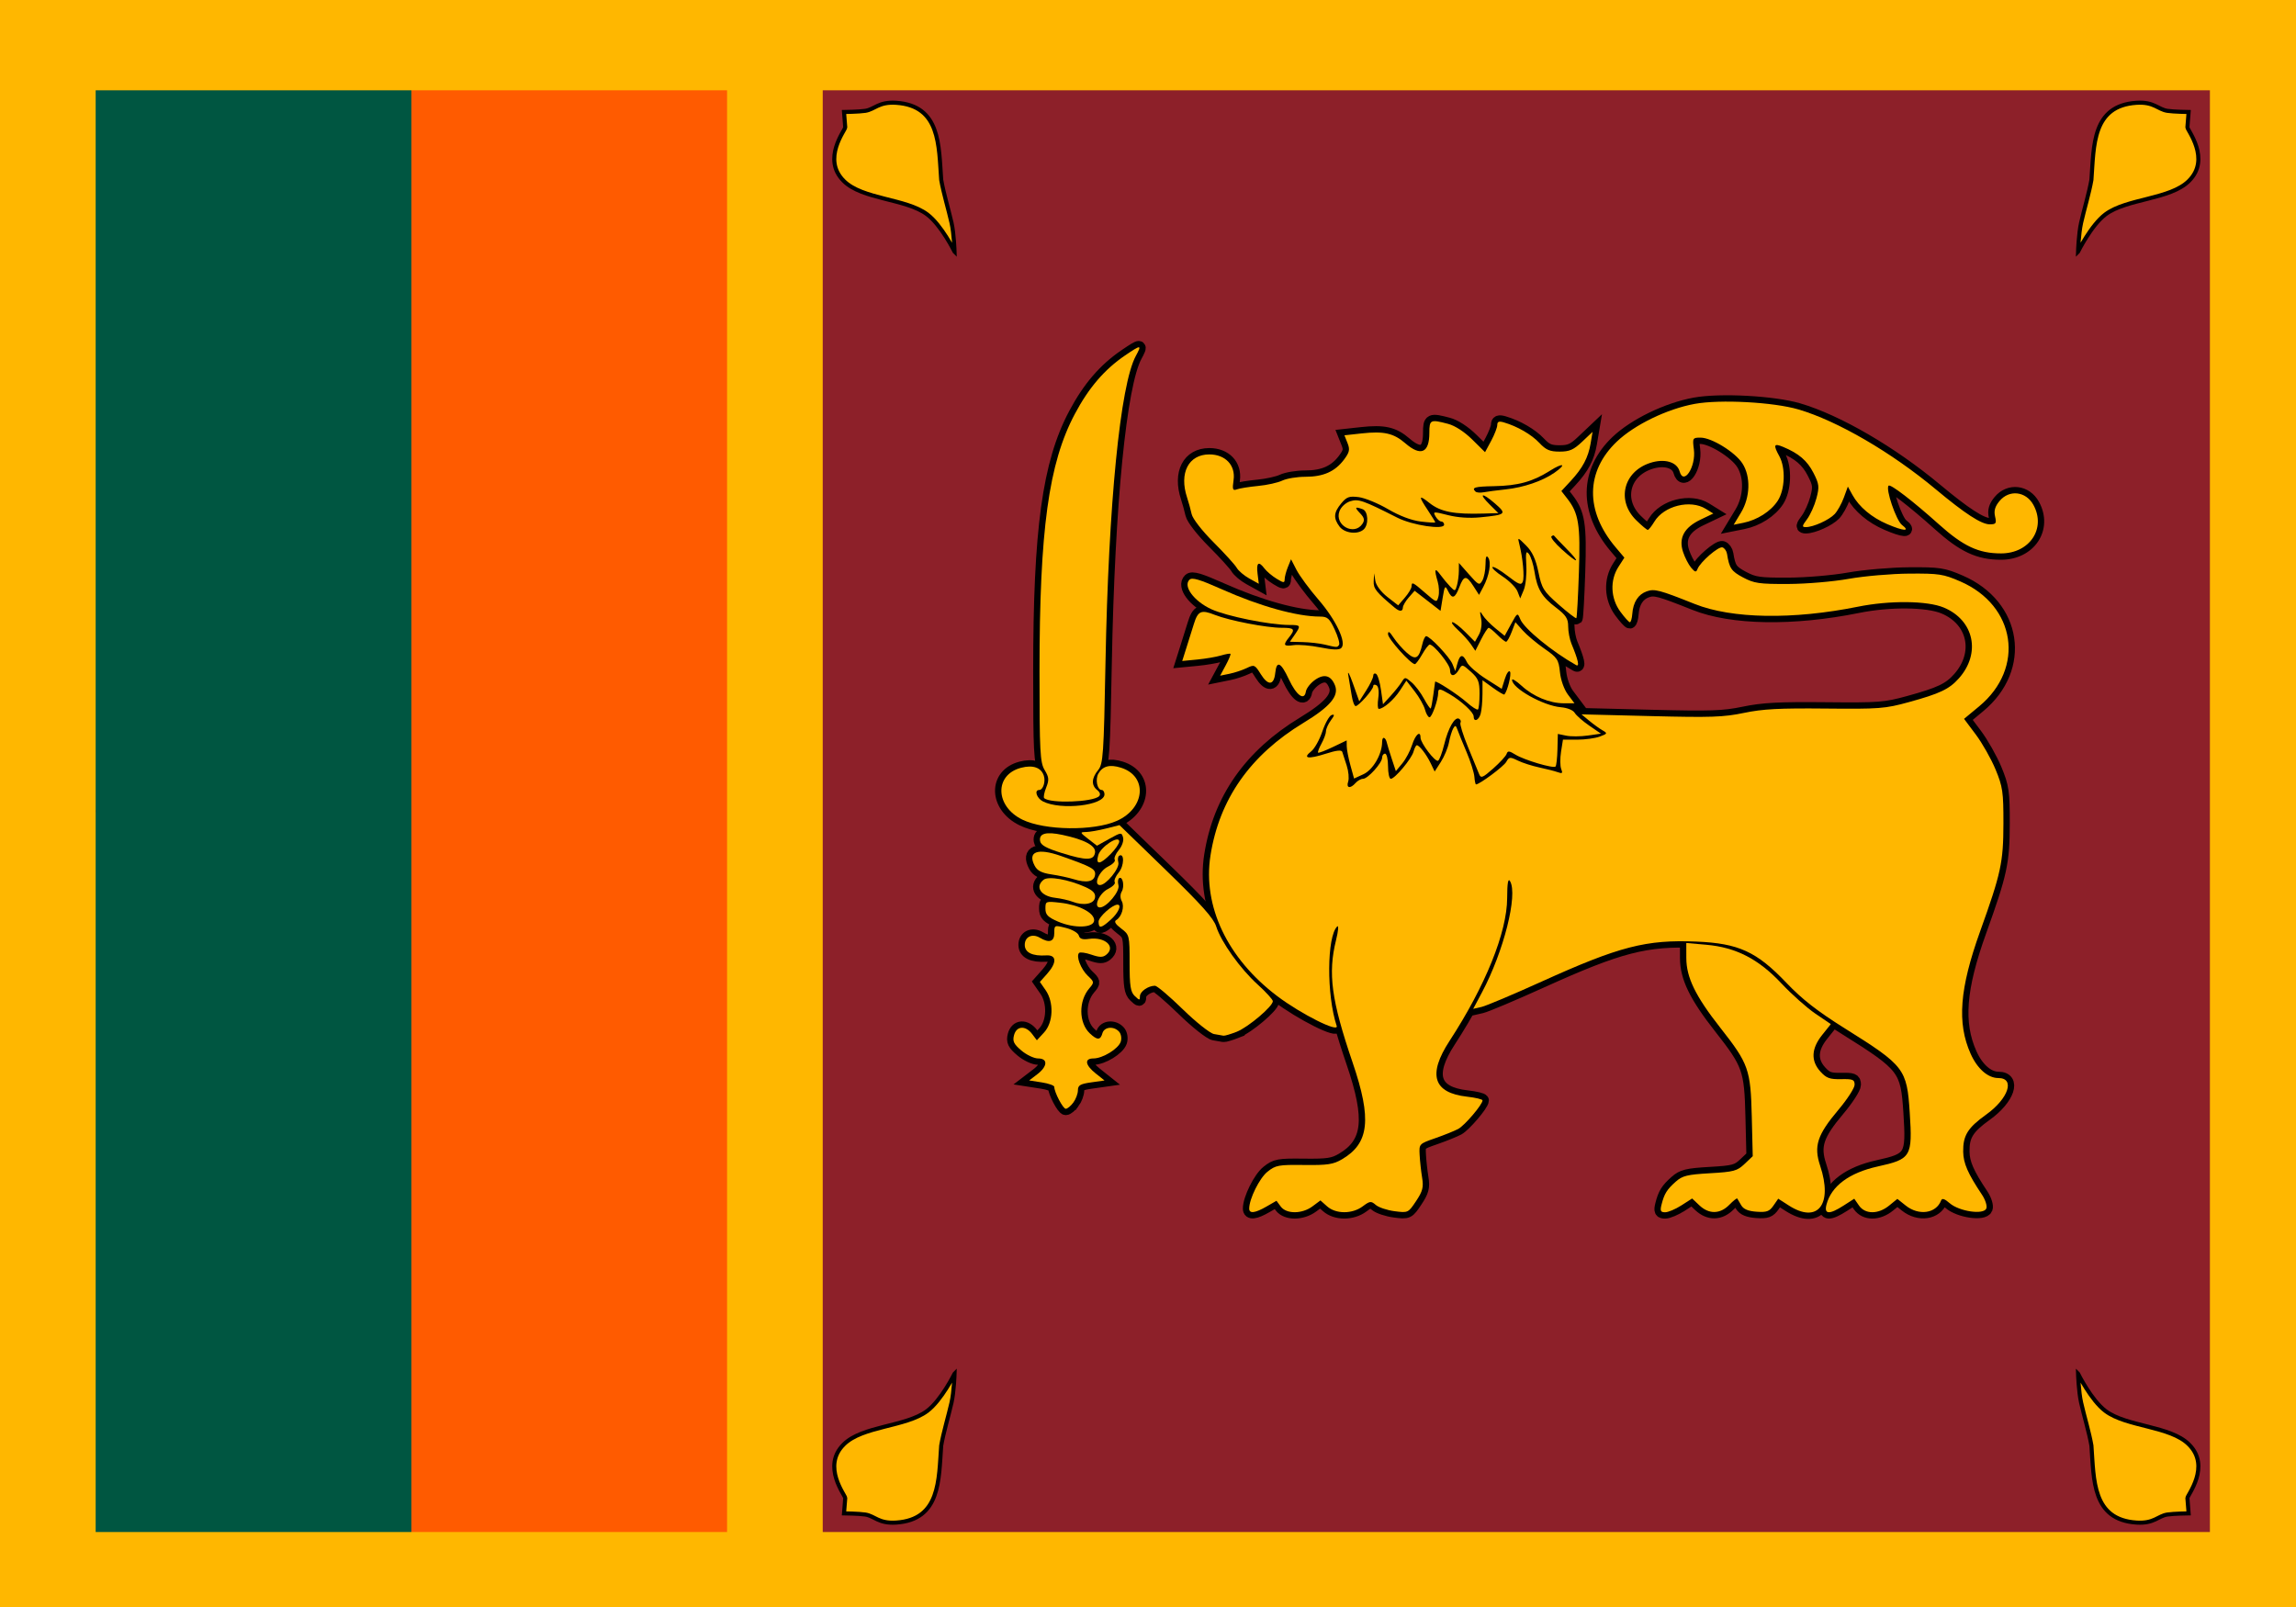 <?xml version="1.0" encoding="UTF-8" standalone="no"?>
<svg
   xmlns:dc="http://purl.org/dc/elements/1.1/"
   xmlns:cc="http://creativecommons.org/ns#"
   xmlns:rdf="http://www.w3.org/1999/02/22-rdf-syntax-ns#"
   xmlns:svg="http://www.w3.org/2000/svg"
   xmlns="http://www.w3.org/2000/svg"
   xmlns:xlink="http://www.w3.org/1999/xlink"
   xmlns:sodipodi="http://sodipodi.sourceforge.net/DTD/sodipodi-0.dtd"
   xmlns:inkscape="http://www.inkscape.org/namespaces/inkscape"
   width="1000"
   height="700"
   viewBox="0 0 1200 600"
   version="1.1"
   id="svg56"
   sodipodi:docname="lk.svg"
   inkscape:version="0.92.3 (2405546, 2018-03-11)">
  <defs
     id="defs60" />
  <sodipodi:namedview
     pagecolor="#ffffff"
     bordercolor="#666666"
     borderopacity="1"
     objecttolerance="10"
     gridtolerance="10"
     guidetolerance="10"
     inkscape:pageopacity="0"
     inkscape:pageshadow="2"
     inkscape:window-width="2560"
     inkscape:window-height="1376"
     id="namedview58"
     showgrid="false"
     inkscape:zoom="1.3485714"
     inkscape:cx="497.12217"
     inkscape:cy="389.66762"
     inkscape:window-x="0"
     inkscape:window-y="0"
     inkscape:window-maximized="1"
     inkscape:current-layer="svg56" />
  <rect
     width="1200"
     height="844.703"
     id="rect2"
     x="0"
     y="-121.907"
     style="fill:#ffb700;stroke-width:1.187" />
  <path
     d="M 50,304.004 215,-72.797 H 380 V 680.805 H 215 Z"
     id="path4"
     inkscape:connector-curvature="0"
     style="fill:#ff5b00;stroke-width:1.228" />
  <rect
     width="165"
     height="753.602"
     x="50"
     y="-72.797"
     id="rect6"
     style="fill:#005641;stroke-width:1.228" />
  <rect
     width="725"
     height="753.602"
     x="430"
     y="-72.797"
     id="rect8"
     style="fill:#8d2029;stroke-width:1.228" />
  <path
     id="leaf"
     d="m 1086.1,598.06 c 0,0 6.798,13.841 14.309,19.48 11.128,8.356 33.945,7.752 43.629,17.5 11.604,11.495 -0.9,26.682 -0.796,28 l 0.636,8.021 c 0,0 -7.824,0.094 -11.119,0.608 -4.954,0.772 -6.886,4.803 -16.109,4.205 -23.189,-1.505 -22.254,-22.397 -23.566,-40.25 -1.165,-6.798 -3.859,-15.662 -5.391,-22.458 -1.313,-5.828 -1.593,-15.105 -1.593,-15.105 z"
     inkscape:connector-curvature="0"
     style="fill:#ffb700;stroke:#000000;stroke-width:2.126" />
  <use
     xlink:href="#leaf"
     transform="matrix(-1,0,0,1,1585,0)"
     id="use11"
     x="0"
     y="0"
     width="100%"
     height="100%" />
  <use
     xlink:href="#leaf"
     transform="matrix(1,0,0,-1,0,609.6)"
     id="use13"
     x="0"
     y="0"
     width="100%"
     height="100%" />
  <use
     xlink:href="#leaf"
     transform="rotate(180,792.5,304.8)"
     id="use15"
     x="0"
     y="0"
     width="100%"
     height="100%" />
  <use
     xlink:href="#lion"
     id="use17"
     style="stroke:#000000;stroke-width:5.56"
     x="0"
     y="0"
     width="100%"
     height="100%" />
  <g
     id="lion"
     transform="matrix(1.192,0,0,1.192,-150.441,-60.973)"
     style="fill:#ffb700">
    <path
       d="m 681.54,479.56 4.359,-2.517 1.865,2.522 c 2.485,3.36 9.36,3.321 13.921,-0.077 l 3.488,-2.599 2.921,2.599 c 3.84,3.417 11.012,3.421 15.591,0.012 3.206,-2.388 3.653,-2.436 5.773,-0.619 1.264,1.083 4.97,2.316 8.237,2.74 5.883,0.764 5.972,0.722 9.414,-4.442 2.883,-4.324 3.333,-6.075 2.646,-10.269 -0.456,-2.781 -0.947,-7.256 -1.091,-9.945 -0.261,-4.869 -0.233,-4.9 6.86,-7.37 3.917,-1.364 8.451,-3.193 10.076,-4.065 2.833,-1.52 10.643,-10.699 10.643,-12.508 0,-0.479 -3.051,-1.214 -6.78,-1.632 -14.833,-1.664 -17.345,-9.629 -7.702,-24.423 15.725,-24.128 25.215,-47.625 25.278,-62.593 0.029,-6.691 0.409,-8.937 1.269,-7.482 3.514,5.946 -2.781,30.877 -12.316,48.78 l -3.839,7.209 3.663,-0.843 c 2.015,-0.464 13.861,-5.462 26.325,-11.107 34.115,-15.451 45.833,-18.479 67.911,-17.549 18.497,0.779 26.374,4.393 39.434,18.09 6.918,7.256 13.583,12.449 25.775,20.08 25.975,16.259 27.058,17.667 28.293,36.788 1.252,19.373 0.629,20.424 -14.024,23.661 -12.524,2.767 -20.375,8.605 -22.481,16.717 -1.125,4.332 1.242,4.457 7.556,0.398 l 4.628,-2.974 2.058,2.974 c 2.705,3.91 8.455,3.926 13.23,0.036 l 3.607,-2.938 3.687,2.938 c 5.729,4.565 13.347,3.458 15.497,-2.252 0.413,-1.097 1.516,-0.746 3.75,1.195 4.185,3.637 14.914,5.198 16.072,2.338 0.442,-1.091 -0.398,-3.786 -1.867,-5.989 -6.242,-9.36 -8.194,-13.823 -8.276,-18.918 -0.113,-7.086 2.001,-10.505 10.061,-16.268 9.791,-7.001 12.816,-16.033 5.371,-16.033 -4.597,0 -9.232,-4.063 -12.187,-10.686 -6.008,-13.461 -4.83,-28.552 4.187,-53.657 9.159,-25.5 10.175,-30.202 10.211,-47.256 0.03,-13.789 -0.318,-16.174 -3.455,-23.734 -1.918,-4.622 -5.81,-11.505 -8.649,-15.294 l -5.161,-6.89 6.627,-5.49 c 20.234,-16.763 16.095,-44.198 -8.263,-54.769 -7.452,-3.234 -9.313,-3.519 -22.372,-3.432 -7.834,0.053 -19.78,1.084 -26.546,2.291 -6.899,1.231 -18.575,2.22 -26.585,2.253 -12.725,0.051 -14.885,-0.262 -19.789,-2.873 -5.113,-2.722 -5.99,-4.014 -6.991,-10.305 -0.206,-1.293 -1.11,-2.583 -2.009,-2.867 -1.739,-0.548 -9.771,6.422 -10.958,9.51 -0.585,1.524 -1.063,1.418 -2.781,-0.613 -1.141,-1.349 -2.733,-4.449 -3.539,-6.888 -2.027,-6.135 0.462,-10.735 7.674,-14.181 l 5.595,-2.674 -3.299,-2.047 c -6.808,-4.225 -18.385,-1.335 -22.572,5.635 -1.184,1.972 -2.476,3.588 -2.871,3.592 -0.394,0.003 -2.646,-1.877 -5.003,-4.179 -8.79,-8.589 -5.767,-21.297 5.991,-25.177 6.27,-2.069 11.818,-0.491 12.972,3.69 1.762,6.383 7.241,-2.007 6.258,-9.584 -0.653,-5.037 -0.555,-5.212 2.93,-5.212 4.847,0 15.165,6.362 18.356,11.319 3.706,5.757 3.437,14.823 -0.642,21.58 l -3.203,5.306 4.189,-0.839 c 6.143,-1.23 12.112,-5.045 15.131,-9.672 3.192,-4.891 3.535,-14.416 0.705,-19.555 -2.743,-4.981 -2.428,-5.772 1.627,-4.088 6.897,2.863 10.584,6.02 13.35,11.431 2.491,4.873 2.63,6.084 1.281,11.156 -0.832,3.129 -2.683,7.246 -4.114,9.149 -2.227,2.963 -2.303,3.459 -0.529,3.459 3.305,0 10.206,-3.128 12.658,-5.737 1.238,-1.318 3.044,-4.564 4.012,-7.213 l 1.761,-4.816 2.023,3.671 c 2.861,5.191 8.422,9.863 15.204,12.77 7.293,3.127 10.33,3.303 6.516,0.378 -2.572,-1.972 -7.311,-15.878 -5.875,-17.238 0.845,-0.8 10.747,6.819 22.053,16.968 10.695,9.601 17.415,12.746 27.238,12.746 12.548,8e-5 19.854,-10.923 14.214,-21.251 -3.288,-6.022 -10.613,-6.858 -14.896,-1.701 -1.97,2.371 -2.51,4.258 -1.933,6.745 0.707,3.047 0.431,3.453 -2.345,3.453 -3.647,0 -10.837,-4.666 -23.606,-15.321 -19.471,-16.248 -43.13,-30.02 -60.214,-35.05 -10.963,-3.228 -34.383,-4.488 -45.528,-2.449 -12.062,2.207 -26.329,9.11 -34.101,16.499 -13.772,13.094 -13.991,30.518 -0.581,46.385 l 3.841,4.545 -2.6,4.039 c -3.783,5.877 -3.459,13.785 0.803,19.61 1.877,2.566 3.771,4.664 4.208,4.662 0.437,-0.001 0.917,-1.651 1.065,-3.665 0.376,-5.097 2.564,-8.511 6.318,-9.863 3.382,-1.218 5.568,-0.643 21.051,5.538 16.289,6.502 43.077,6.948 71.561,1.194 13.964,-2.821 30.43,-2.655 37.674,0.38 13.279,5.563 16.357,20.036 6.596,31.022 -4.226,4.756 -8.301,6.693 -21.983,10.448 -10.412,2.857 -12.878,3.047 -36.543,2.811 -20.218,-0.202 -27.484,0.186 -35.737,1.91 -8.96,1.871 -14.471,2.059 -40.79,1.396 l -30.431,-0.767 3.375,2.794 c 1.856,1.537 4.478,3.428 5.827,4.202 2.295,1.317 2.219,1.494 -1.193,2.759 -2.005,0.743 -6.455,1.352 -9.889,1.352 h -6.243 l -0.84,5.306 c -0.462,2.918 -0.427,6.325 0.078,7.571 0.745,1.838 0.467,2.102 -1.47,1.398 -1.313,-0.477 -4.97,-1.416 -8.127,-2.086 -3.156,-0.67 -7.405,-2.034 -9.442,-3.032 -3.425,-1.677 -3.805,-1.632 -5.067,0.6 -1.126,1.994 -11.702,9.864 -13.254,9.864 -0.25,0 -0.574,-1.518 -0.718,-3.373 -0.145,-1.855 -1.67,-6.684 -3.39,-10.731 -1.72,-4.047 -3.516,-8.462 -3.991,-9.811 -0.717,-2.035 -1.041,-2.139 -1.906,-0.613 -0.573,1.012 -1.41,3.771 -1.859,6.132 -0.449,2.361 -2.043,6.196 -3.541,8.522 l -2.724,4.23 -1.737,-3.617 c -1.865,-3.883 -4.962,-7.909 -6.082,-7.909 -0.378,0 -1.023,1.242 -1.432,2.759 -0.855,3.169 -8.197,11.957 -9.99,11.957 -0.66,0 -1.201,-2.483 -1.201,-5.519 0,-3.035 -0.583,-5.519 -1.295,-5.519 -0.712,0 -1.295,0.785 -1.295,1.745 0,2.333 -6.271,9.292 -8.374,9.292 -0.918,0 -2.394,0.828 -3.281,1.839 -2.312,2.638 -4.203,2.268 -3.231,-0.632 0.456,-1.36 0.159,-4.533 -0.658,-7.052 -0.818,-2.519 -1.688,-5.2 -1.933,-5.957 -0.309,-0.954 -2.556,-0.701 -7.312,0.824 -7.685,2.464 -10.261,2.028 -6.309,-1.068 1.445,-1.132 3.643,-5.051 4.884,-8.711 1.241,-3.659 3.073,-6.906 4.07,-7.215 1.396,-0.433 1.322,0.102 -0.324,2.327 -1.175,1.589 -2.14,3.732 -2.145,4.762 0,1.03 -0.889,3.473 -1.966,5.428 -1.077,1.955 -1.753,3.748 -1.504,3.985 0.249,0.236 3.174,-0.875 6.498,-2.468 l 6.044,-2.898 0.025,2.592 c 0.014,1.426 0.742,5.188 1.619,8.359 l 1.594,5.767 4.114,-1.891 c 4.205,-1.933 8.187,-8.822 8.187,-14.164 0,-2.641 1.513,-2.235 2.132,0.571 0.182,0.824 1.131,3.915 2.11,6.869 l 1.78,5.372 2.817,-3.392 c 1.549,-1.865 3.492,-5.524 4.316,-8.131 1.431,-4.525 3.679,-6.471 3.679,-3.184 0,2.368 6.462,10.861 7.709,10.131 0.603,-0.353 1.802,-3.54 2.666,-7.083 1.797,-7.369 4.695,-12.38 6.537,-11.302 0.693,0.405 0.962,1.192 0.599,1.748 -0.363,0.556 1.125,5.347 3.308,10.646 2.182,5.299 4.373,10.634 4.869,11.856 0.797,1.963 1.517,1.678 6.195,-2.453 2.911,-2.571 5.553,-5.449 5.871,-6.395 0.481,-1.431 1.13,-1.379 3.852,0.311 3.807,2.362 16.605,6.168 17.593,5.232 0.37,-0.351 0.75,-3.712 0.844,-7.469 l 0.17,-6.832 3.68,0.763 c 2.024,0.42 6.28,0.394 9.458,-0.058 l 5.778,-0.821 -5.149,-3.533 c -2.832,-1.943 -5.696,-4.457 -6.364,-5.588 -0.711,-1.204 -3.232,-2.226 -6.087,-2.469 -7.715,-0.656 -21.388,-8.324 -21.388,-11.996 0,-0.689 1.894,0.483 4.208,2.604 5.135,4.707 12.269,7.661 18.499,7.661 h 4.662 l -2.884,-3.836 c -1.657,-2.203 -3.143,-6.383 -3.491,-9.822 -0.556,-5.481 -1.135,-6.353 -6.858,-10.331 -3.438,-2.39 -7.696,-5.972 -9.462,-7.96 l -3.212,-3.615 -1.639,4.292 c -0.901,2.361 -2.003,4.292 -2.448,4.292 -0.445,0 -2.178,-1.38 -3.85,-3.066 -1.673,-1.686 -3.377,-3.06 -3.787,-3.052 -0.41,0.007 -1.892,2.279 -3.293,5.047 l -2.547,5.033 -1.968,-2.901 c -1.083,-1.596 -3.64,-4.419 -5.683,-6.274 -2.043,-1.855 -3.117,-3.373 -2.388,-3.373 0.73,0 3.251,1.932 5.603,4.294 l 4.277,4.294 1.74,-3.146 c 1.033,-1.867 1.42,-4.735 0.952,-7.053 -0.682,-3.38 -0.586,-3.576 0.71,-1.455 0.824,1.349 3.326,3.935 5.56,5.747 l 4.062,3.295 2.803,-5.134 c 2.789,-5.109 2.809,-5.119 4.078,-2.068 1.697,4.08 13.98,14.149 24.437,20.032 1.612,0.907 0.932,-2.211 -2.044,-9.381 -0.788,-1.899 -1.433,-5.322 -1.433,-7.607 0,-3.39 -0.978,-4.899 -5.314,-8.198 -6.259,-4.763 -8.284,-8.15 -9.463,-15.835 -0.478,-3.113 -1.573,-6.575 -2.434,-7.694 -1.277,-1.66 -1.488,-0.731 -1.147,5.046 0.23,3.894 -0.276,8.736 -1.126,10.759 l -1.544,3.679 -1.194,-3.066 c -0.657,-1.686 -3.561,-4.619 -6.454,-6.517 -2.893,-1.898 -4.923,-3.769 -4.512,-4.159 0.411,-0.39 3.387,1.34 6.613,3.844 4.915,3.814 5.997,4.227 6.678,2.547 0.8,-1.974 -0.001,-10.562 -1.546,-16.563 -0.771,-2.997 -0.704,-2.981 2.993,0.716 2.727,2.726 4.234,5.978 5.402,11.65 1.484,7.207 2.232,8.407 8.896,14.258 4.002,3.514 7.484,6.191 7.739,5.95 0.255,-0.241 0.76,-9.331 1.122,-20.199 0.695,-20.841 -0.091,-25.8 -5.11,-32.239 l -2.579,-3.308 4.054,-4.373 c 5.289,-5.705 7.717,-10.277 8.77,-16.515 l 0.857,-5.075 -4.575,4.333 c -3.746,3.548 -5.535,4.333 -9.874,4.333 -4.296,0 -5.975,-0.72 -8.87,-3.805 -3.474,-3.702 -9.63,-7.263 -15.549,-8.997 -2.187,-0.64 -2.914,-0.361 -2.914,1.118 0,1.084 -1.208,4.213 -2.684,6.954 l -2.684,4.983 -5.624,-5.559 c -3.45,-3.41 -7.544,-6.064 -10.589,-6.864 -7.781,-2.046 -8.202,-1.843 -8.202,3.954 0,8.793 -3.754,10.431 -10.511,4.587 -5.151,-4.455 -9.424,-5.424 -19.191,-4.351 l -7.543,0.829 1.357,3.405 c 1.134,2.845 0.878,4.043 -1.551,7.273 -3.94,5.24 -9.062,7.51 -16.948,7.51 -3.632,0 -8.177,0.752 -10.1,1.67 -1.923,0.919 -6.702,1.977 -10.619,2.352 -3.917,0.375 -8.092,1.044 -9.278,1.487 -1.855,0.693 -2.059,0.122 -1.461,-4.098 0.915,-6.458 -3.596,-11.222 -10.627,-11.222 -9.122,0 -13.329,8.159 -9.757,18.922 0.687,2.071 1.587,5.338 1.999,7.259 0.427,1.993 4.536,7.282 9.569,12.318 4.851,4.854 9.435,9.904 10.188,11.223 0.753,1.319 3.241,3.436 5.529,4.704 l 4.161,2.306 -0.549,-4.452 c -0.603,-4.893 0.463,-5.66 3.066,-2.208 0.931,1.234 3.295,3.229 5.253,4.433 3.085,1.897 3.561,1.935 3.561,0.288 0,-1.045 0.629,-3.454 1.398,-5.353 l 1.398,-3.452 2.425,4.697 c 1.334,2.583 5.671,8.455 9.639,13.048 7.699,8.912 12.389,18.871 9.968,21.163 -0.982,0.93 -3.636,0.858 -9.138,-0.248 -4.265,-0.857 -9.539,-1.31 -11.722,-1.007 -4.457,0.62 -4.808,0.044 -2.067,-3.388 2.893,-3.623 2.433,-4.22 -3.251,-4.22 -6.576,0 -22.901,-3.152 -29.168,-5.632 -6.093,-2.411 -7.499,-1.811 -9.293,3.969 -0.807,2.601 -2.285,7.314 -3.284,10.474 l -1.817,5.744 6.593,-0.635 c 3.626,-0.349 8.29,-1.143 10.364,-1.764 2.074,-0.621 3.959,-0.951 4.189,-0.734 0.23,0.218 -0.695,2.462 -2.054,4.988 l -2.472,4.592 4.11,-0.838 c 2.261,-0.461 5.662,-1.589 7.558,-2.506 3.3,-1.596 3.565,-1.48 6.168,2.697 3.201,5.138 5.761,4.926 6.329,-0.522 0.587,-5.633 2.44,-4.799 5.926,2.664 3.352,7.177 6.838,9.711 7.508,5.457 0.222,-1.413 2.028,-3.712 4.012,-5.11 4.014,-2.828 7.038,-1.979 8.772,2.46 1.795,4.596 -2.208,9.332 -13.853,16.391 -23.327,14.14 -36.886,33.479 -40.757,58.128 -3.491,22.233 7.413,45.207 29.29,61.708 10.469,7.897 27.1,16.231 26.043,13.051 -4.488,-13.505 -4.34,-39.274 0.25,-43.621 0.689,-0.652 0.452,2.036 -0.527,5.975 -3.645,14.672 -2.062,26.363 7.282,53.763 8.451,24.782 7.281,35.373 -4.679,42.374 -3.841,2.248 -6.315,2.619 -16.643,2.494 -11.207,-0.136 -12.428,0.089 -16.026,2.956 -3.488,2.78 -8.011,11.906 -8.011,16.165 0,2.307 2.562,2.002 7.597,-0.905 z"
       id="path19"
       inkscape:connector-curvature="0" />
    <path
       d="m 863.45,479.06 4.701,-3.021 3.19,3.021 c 4.18,3.958 9.076,3.87 13.094,-0.237 1.754,-1.792 3.328,-3.034 3.499,-2.759 0.171,0.274 0.953,1.603 1.738,2.951 0.993,1.708 3.036,2.566 6.722,2.826 4.442,0.313 5.634,-0.117 7.399,-2.667 l 2.104,-3.041 4.628,2.974 c 12.669,8.143 19.42,-0.4 13.758,-17.411 -2.879,-8.649 -1.296,-13.512 7.983,-24.521 3.913,-4.642 7.118,-9.597 7.122,-11.011 0,-2.254 -0.724,-2.556 -5.931,-2.453 -4.983,0.099 -6.441,-0.436 -9.064,-3.323 -4.266,-4.697 -4.013,-10.075 0.756,-16.044 l 3.81,-4.768 -6.76,-4.587 c -3.718,-2.523 -10.422,-8.492 -14.899,-13.265 -10.054,-10.719 -19.939,-15.802 -32.975,-16.955 l -8.74,-0.773 0.013,6.616 c 0.017,8.517 4.014,16.71 14.924,30.588 12.405,15.779 13.271,18.222 13.774,38.846 l 0.425,17.442 -3.59,3.406 c -3.244,3.077 -4.706,3.47 -15.173,4.074 -9.964,0.575 -12.058,1.089 -14.982,3.679 -3.884,3.44 -5.045,5.312 -6.244,10.063 -0.699,2.769 -0.416,3.373 1.583,3.373 1.339,0 4.549,-1.36 7.135,-3.021 z"
       id="path21"
       inkscape:connector-curvature="0" />
    <path
       d="m 596.82,433.98 c 1.109,-1.499 2.016,-3.92 2.016,-5.379 0,-2.205 0.985,-2.794 5.831,-3.482 l 5.831,-0.828 -3.889,-3.099 c -4.62,-3.682 -5.048,-6.558 -0.975,-6.565 4.056,0 10.925,-4.212 11.969,-7.328 0.485,-1.448 0.18,-3.383 -0.69,-4.377 -2.274,-2.595 -6.549,-2.203 -7.343,0.672 -0.853,3.091 -2.282,3.099 -5.522,0.031 -4.873,-4.615 -4.983,-14.169 -0.226,-19.732 2.242,-2.622 2.222,-2.794 -0.636,-5.5 -3.075,-2.912 -5.27,-8.675 -3.826,-10.043 0.46,-0.435 2.889,-0.088 5.398,0.771 3.566,1.221 4.973,1.24 6.442,0.085 4.45,-3.497 -0.371,-7.994 -7.507,-7.003 -2.872,0.399 -4.058,0 -4.471,-1.49 -0.312,-1.13 -2.824,-2.605 -5.654,-3.32 -5.057,-1.278 -5.093,-1.263 -5.093,2.221 0,3.818 -2.179,4.538 -6.321,2.089 -3.365,-1.99 -6.629,-0.445 -6.629,3.138 0,3.343 3.362,4.992 9.388,4.604 4.622,-0.298 4.794,3.139 0.404,8.08 l -3.157,3.553 2.501,3.593 c 3.704,5.321 3.392,14.158 -0.654,18.547 l -3.172,3.441 -2.081,-2.759 c -2.892,-3.835 -6.848,-3.578 -7.932,0.515 -0.71,2.68 -0.123,3.905 3.233,6.745 2.256,1.909 5.548,3.47 7.318,3.47 4.378,0 4.207,3.443 -0.344,6.922 l -3.561,2.722 5.503,0.854 c 3.027,0.47 5.503,1.353 5.503,1.963 0,2.339 3.814,9.615 5.04,9.615 0.708,0 2.195,-1.226 3.303,-2.726 z"
       id="path23"
       inkscape:connector-curvature="0" />
    <path
       d="m 668.48,402.92 c 5,-1.971 15.821,-11.134 15.821,-13.398 0,-0.712 -2.987,-3.997 -6.637,-7.3 -7.682,-6.951 -16.039,-18.657 -18.204,-25.501 -1.129,-3.569 -6.584,-9.678 -21.951,-24.581 l -20.448,-19.832 -5.893,1.493 c -3.241,0.821 -7.196,1.513 -8.789,1.537 -2.744,0.042 -2.694,0.199 0.954,3.023 l 3.849,2.979 5.396,-2.995 c 5.23,-2.903 5.417,-2.921 6.061,-0.585 0.378,1.368 -0.437,3.738 -1.883,5.479 -1.402,1.688 -2.2,3.602 -1.775,4.255 0.426,0.652 -0.921,2.016 -2.993,3.031 -3.84,1.881 -6.505,8.071 -3.475,8.071 2.726,0 8.737,-7.417 8.045,-9.926 -0.355,-1.285 -0.183,-2.606 0.381,-2.936 2.341,-1.37 2.195,4.453 -0.184,7.317 -1.402,1.688 -2.2,3.602 -1.775,4.255 0.426,0.652 -0.921,2.016 -2.993,3.031 -3.815,1.868 -6.507,8.071 -3.503,8.071 2.944,0 8.857,-7.088 8.124,-9.739 -0.383,-1.387 -0.235,-2.793 0.33,-3.123 1.577,-0.923 2.428,3.674 1.096,5.926 -0.713,1.207 -0.707,2.854 0.017,4.16 1.31,2.366 -0.018,6.911 -2.432,8.323 -1.034,0.605 -0.334,1.794 2.175,3.688 3.631,2.742 3.701,3.03 3.701,15.13 0,10.112 0.408,12.722 2.266,14.482 2.085,1.975 2.266,1.982 2.266,0.088 0,-2.069 3.632,-4.598 6.603,-4.598 0.876,0 6.352,4.64 12.167,10.312 5.851,5.706 11.973,10.561 13.707,10.87 1.723,0.307 3.589,0.634 4.146,0.726 0.557,0.092 3.179,-0.687 5.827,-1.731 z"
       id="path25"
       inkscape:connector-curvature="0" />
    <path
       d="m 605.96,354 c 0,-3.26 -6.724,-6.739 -14.767,-7.641 -6.493,-0.728 -6.6,-0.687 -6.6,2.557 0,2.685 1.021,3.741 5.503,5.693 7.202,3.136 15.863,2.804 15.863,-0.608 z"
       id="path27"
       inkscape:connector-curvature="0" />
    <path
       d="m 613.33,353.7 c 3.28,-2.976 4.834,-6.516 2.861,-6.516 -2.269,0 -8.293,5.405 -8.293,7.442 0,3.179 1.119,2.988 5.432,-0.926 z"
       id="path29"
       inkscape:connector-curvature="0" />
    <path
       d="m 606.34,344.06 c 0.278,-1.839 -0.86,-3.067 -4.27,-4.607 -7.356,-3.322 -16.15,-4.861 -18.268,-3.196 -3.901,3.066 -1.302,7.183 5.003,7.923 2.538,0.298 5.98,1.072 7.648,1.72 4.846,1.882 9.454,1.024 9.887,-1.841 z"
       id="path31"
       inkscape:connector-curvature="0" />
    <path
       d="m 606.34,334.21 c 0.396,-2.624 -1.282,-3.563 -14.978,-8.383 -10.225,-3.599 -14.752,-1.902 -11.484,4.306 1.138,2.162 3.049,3.15 7.334,3.792 3.187,0.477 7.543,1.41 9.679,2.074 5.708,1.772 9.006,1.148 9.449,-1.788 z"
       id="path33"
       inkscape:connector-curvature="0" />
    <path
       d="m 613.2,324.98 c 2.067,-2.095 3.757,-4.567 3.757,-5.494 0,-3.006 -8.161,2.312 -9.202,5.996 -1.248,4.419 0.775,4.232 5.445,-0.502 z"
       id="path35"
       inkscape:connector-curvature="0" />
    <path
       d="m 606.34,324.36 c 0.451,-2.989 -4.52,-5.688 -14.294,-7.762 -7.171,-1.522 -10.334,-0.659 -9.797,2.674 0.293,1.819 2.681,3.148 9.457,5.263 10.843,3.384 14.104,3.345 14.634,-0.174 z"
       id="path37"
       inkscape:connector-curvature="0" />
    <path
       d="m 615.9,310.45 c 12.525,-5.575 13.608,-19.635 1.798,-23.326 -4.904,-1.533 -8.034,-0.707 -9.911,2.615 -1.437,2.543 -0.476,7.168 1.49,7.168 0.664,0 1.208,0.856 1.208,1.902 0,4.882 -19.123,7.094 -26.965,3.119 -2.755,-1.396 -3.955,-5.021 -1.662,-5.021 1.713,0 2.898,-3.693 2.023,-6.306 -1.193,-3.559 -4.78,-4.792 -9.983,-3.432 -11.74,3.07 -11.41,16.865 0.543,22.719 9.801,4.8 31.287,5.092 41.46,0.563 z"
       id="path39"
       inkscape:connector-curvature="0" />
    <path
       d="m 608.11,299.64 c 0.725,-0.687 0.41,-1.742 -0.806,-2.698 -2.663,-2.093 -2.521,-5.206 0.4,-8.769 2.193,-2.676 2.467,-6.68 3.222,-47.074 1.301,-69.611 6.477,-121.97 13.3,-134.53 2.716,-5.001 2.335,-5.021 -4.684,-0.245 -9.042,6.152 -15.926,14.163 -22.026,25.631 -11.516,21.651 -15.518,50.78 -15.518,112.96 0,35.305 0.241,39.924 2.252,43.243 1.91,3.152 2.012,4.316 0.67,7.683 -0.87,2.182 -1.264,4.268 -0.877,4.635 2.571,2.435 21.302,1.789 24.067,-0.83 z"
       id="path41"
       inkscape:connector-curvature="0" />
    <path
       d="m 713.34,233.26 c 0.392,-0.601 -0.475,-3.636 -1.926,-6.745 -2.264,-4.847 -3.175,-5.652 -6.4,-5.652 -10.102,0 -26.341,-4.514 -43.083,-11.976 -9.668,-4.309 -13.007,-5.299 -14.166,-4.201 -2.958,2.801 1.958,9.451 9.572,12.946 6.754,3.101 25.635,6.911 34.248,6.911 4.997,0 5.115,0.225 2.271,4.335 l -2.091,3.023 5.652,0.145 c 3.109,0.08 7.4,0.566 9.537,1.081 5.549,1.337 5.601,1.338 6.388,0.133 z"
       id="path43"
       inkscape:connector-curvature="0" />
    <path
       d="m 772.35,264.63 c 0,-1.799 -5.284,-6.675 -10.638,-9.817 -4.205,-2.467 -4.899,-2.542 -4.909,-0.53 -0.014,3.055 -2.731,10.731 -3.798,10.731 -0.602,0 -1.491,-1.5 -1.977,-3.333 -0.486,-1.833 -2.524,-5.446 -4.529,-8.029 l -3.646,-4.696 -2.839,4.351 c -2.647,4.056 -7.231,8.028 -9.266,8.028 -0.486,0 -0.581,-2.136 -0.211,-4.747 0.402,-2.836 0.092,-5.086 -0.771,-5.591 -0.794,-0.465 -1.443,-0.302 -1.443,0.36 0,1.528 -6.367,8.751 -7.714,8.751 -0.555,0 -1.332,-2.07 -1.727,-4.599 -0.395,-2.529 -1.066,-6.53 -1.491,-8.891 -0.425,-2.361 0.481,-0.76 2.015,3.558 l 2.788,7.85 3.058,-4.784 c 1.682,-2.631 3.061,-5.506 3.064,-6.389 0,-0.883 0.572,-1.274 1.264,-0.869 0.691,0.405 1.654,3.568 2.139,7.028 l 0.881,6.293 3.365,-3.689 c 1.851,-2.029 4.019,-4.745 4.819,-6.036 1.427,-2.304 1.508,-2.302 4.346,0.106 1.591,1.349 4.036,4.576 5.434,7.17 1.398,2.595 2.73,4.526 2.958,4.292 0.229,-0.234 0.741,-2.909 1.139,-5.944 0.398,-3.035 0.752,-5.631 0.789,-5.769 0.198,-0.752 10.135,5.707 13.812,8.978 2.363,2.102 4.607,3.528 4.987,3.168 0.38,-0.36 0.691,-3.461 0.691,-6.892 0,-5.317 -0.564,-6.742 -3.816,-9.649 -3.739,-3.342 -3.844,-3.361 -5.225,-0.916 -1.793,3.173 -3.908,3.219 -3.908,0.085 0,-2.288 -7.066,-11.08 -8.904,-11.08 -0.477,0 -1.965,1.931 -3.307,4.292 -1.342,2.361 -2.786,4.29 -3.208,4.287 -1.812,-0.011 -11.774,-11.117 -11.769,-13.122 0,-1.595 0.671,-1.187 2.418,1.476 1.327,2.023 3.978,5.044 5.89,6.713 3.873,3.379 5.281,2.557 6.776,-3.954 0.426,-1.855 1.166,-3.373 1.644,-3.373 1.656,0 10.327,9.21 11.547,12.264 l 1.224,3.066 0.927,-3.373 c 1.134,-4.124 2.385,-4.277 4.196,-0.514 0.756,1.572 4.492,4.84 8.301,7.263 l 6.926,4.405 1.39,-4.43 c 0.765,-2.437 1.777,-3.837 2.251,-3.112 0.706,1.081 -1.095,8.423 -2.453,10.002 -0.204,0.237 -2.448,-1.071 -4.987,-2.905 l -4.617,-3.335 -0.018,5.971 c -0.013,3.284 -0.369,7.213 -0.799,8.73 -0.84,2.967 -3.069,3.802 -3.069,1.149 z"
       id="path45"
       inkscape:connector-curvature="0"
       style="fill:#000000" />
    <path
       d="m 737.82,217.03 c -8.231,-6.872 -9.481,-8.445 -9.299,-11.702 l 0.194,-3.467 0.537,3.349 c 0.314,1.955 2.506,4.885 5.269,7.042 l 4.732,3.694 2.908,-3.363 c 1.599,-1.85 2.929,-4.053 2.954,-4.896 0.067,-2.199 0.462,-2.014 6.035,2.822 4.952,4.296 5.029,4.317 5.765,1.533 0.41,-1.552 0.265,-4.474 -0.324,-6.493 -1.618,-5.55 -1.301,-6.388 1.151,-3.04 1.221,1.668 3.185,4.025 4.364,5.239 2.052,2.113 2.178,2.087 2.941,-0.613 0.439,-1.551 0.806,-4.39 0.815,-6.309 l 0.018,-3.489 4.465,5.061 c 4.17,4.727 4.554,4.902 5.827,2.649 0.75,-1.326 1.372,-4.517 1.382,-7.091 0.014,-3.325 0.364,-4.164 1.21,-2.898 1.412,2.114 0.432,7.87 -2.176,12.775 l -1.871,3.52 -2.457,-3.826 c -3.142,-4.893 -4.188,-4.814 -6.204,0.466 -1.905,4.99 -3.144,5.37 -5,1.533 -1.201,-2.483 -1.43,-2.179 -2.283,3.037 l -0.948,5.797 -5.678,-4.407 -5.679,-4.407 -2.553,2.902 c -1.404,1.596 -2.572,3.592 -2.596,4.435 -0.052,1.827 -1.418,1.884 -3.499,0.146 z"
       id="path47"
       inkscape:connector-curvature="0"
       style="fill:#000000" />
    <path
       d="m 811.04,191.43 c -2.996,-2.699 -5.06,-5.275 -4.587,-5.723 0.473,-0.448 1.006,-0.577 1.185,-0.285 0.178,0.291 2.627,2.867 5.442,5.723 6.482,6.577 5.15,6.763 -2.04,0.285 z"
       id="path49"
       inkscape:connector-curvature="0"
       style="fill:#000000" />
    <path
       d="m 713.51,181.35 c -2.725,-3.685 -2.537,-6.127 0.78,-10.121 2.397,-2.886 3.493,-3.278 7.679,-2.746 2.685,0.341 8.464,2.714 12.841,5.272 5.056,2.955 10.285,4.935 14.335,5.427 3.507,0.426 6.376,0.587 6.376,0.357 0,-0.23 -1.457,-2.603 -3.237,-5.274 -4.228,-6.343 -4.083,-7.024 0.686,-3.224 4.895,3.901 10.751,5.042 23.836,4.644 l 6.393,-0.194 -3.709,-3.666 c -5.187,-5.127 -3.591,-5.587 2.138,-0.616 5.372,4.663 5.036,4.991 -6.271,6.12 -4.805,0.48 -9.972,0.132 -14.267,-0.96 -6.426,-1.634 -6.675,-1.609 -5.458,0.545 0.702,1.241 1.838,2.257 2.525,2.257 0.687,0 1.25,0.629 1.25,1.398 0,2.364 -13.879,0.285 -20.511,-3.073 -15.151,-7.671 -17.058,-8.335 -20.664,-7.199 -2.007,0.632 -4.015,2.483 -4.707,4.338 -2.309,6.187 6.466,10.997 10.085,5.527 1.049,-1.585 0.804,-2.67 -1.04,-4.599 -2.525,-2.642 -2.288,-3.019 1.121,-1.78 2.42,0.879 2.745,6.689 0.494,8.821 -2.576,2.439 -8.454,1.749 -10.674,-1.254 z"
       id="path51"
       inkscape:connector-curvature="0"
       style="fill:#000000" />
    <path
       d="m 773.19,166.07 c -1.895,-1.794 -0.409,-2.234 8.085,-2.392 10.508,-0.196 16.89,-1.947 24.42,-6.701 6.033,-3.809 7.669,-3.059 1.942,0.89 -5.224,3.603 -13.372,6.372 -21.239,7.219 -3.809,0.41 -8.15,0.978 -9.647,1.262 -1.497,0.284 -3.099,0.159 -3.561,-0.279 z"
       id="path53"
       inkscape:connector-curvature="0"
       style="fill:#000000" />
  </g>
</svg>
